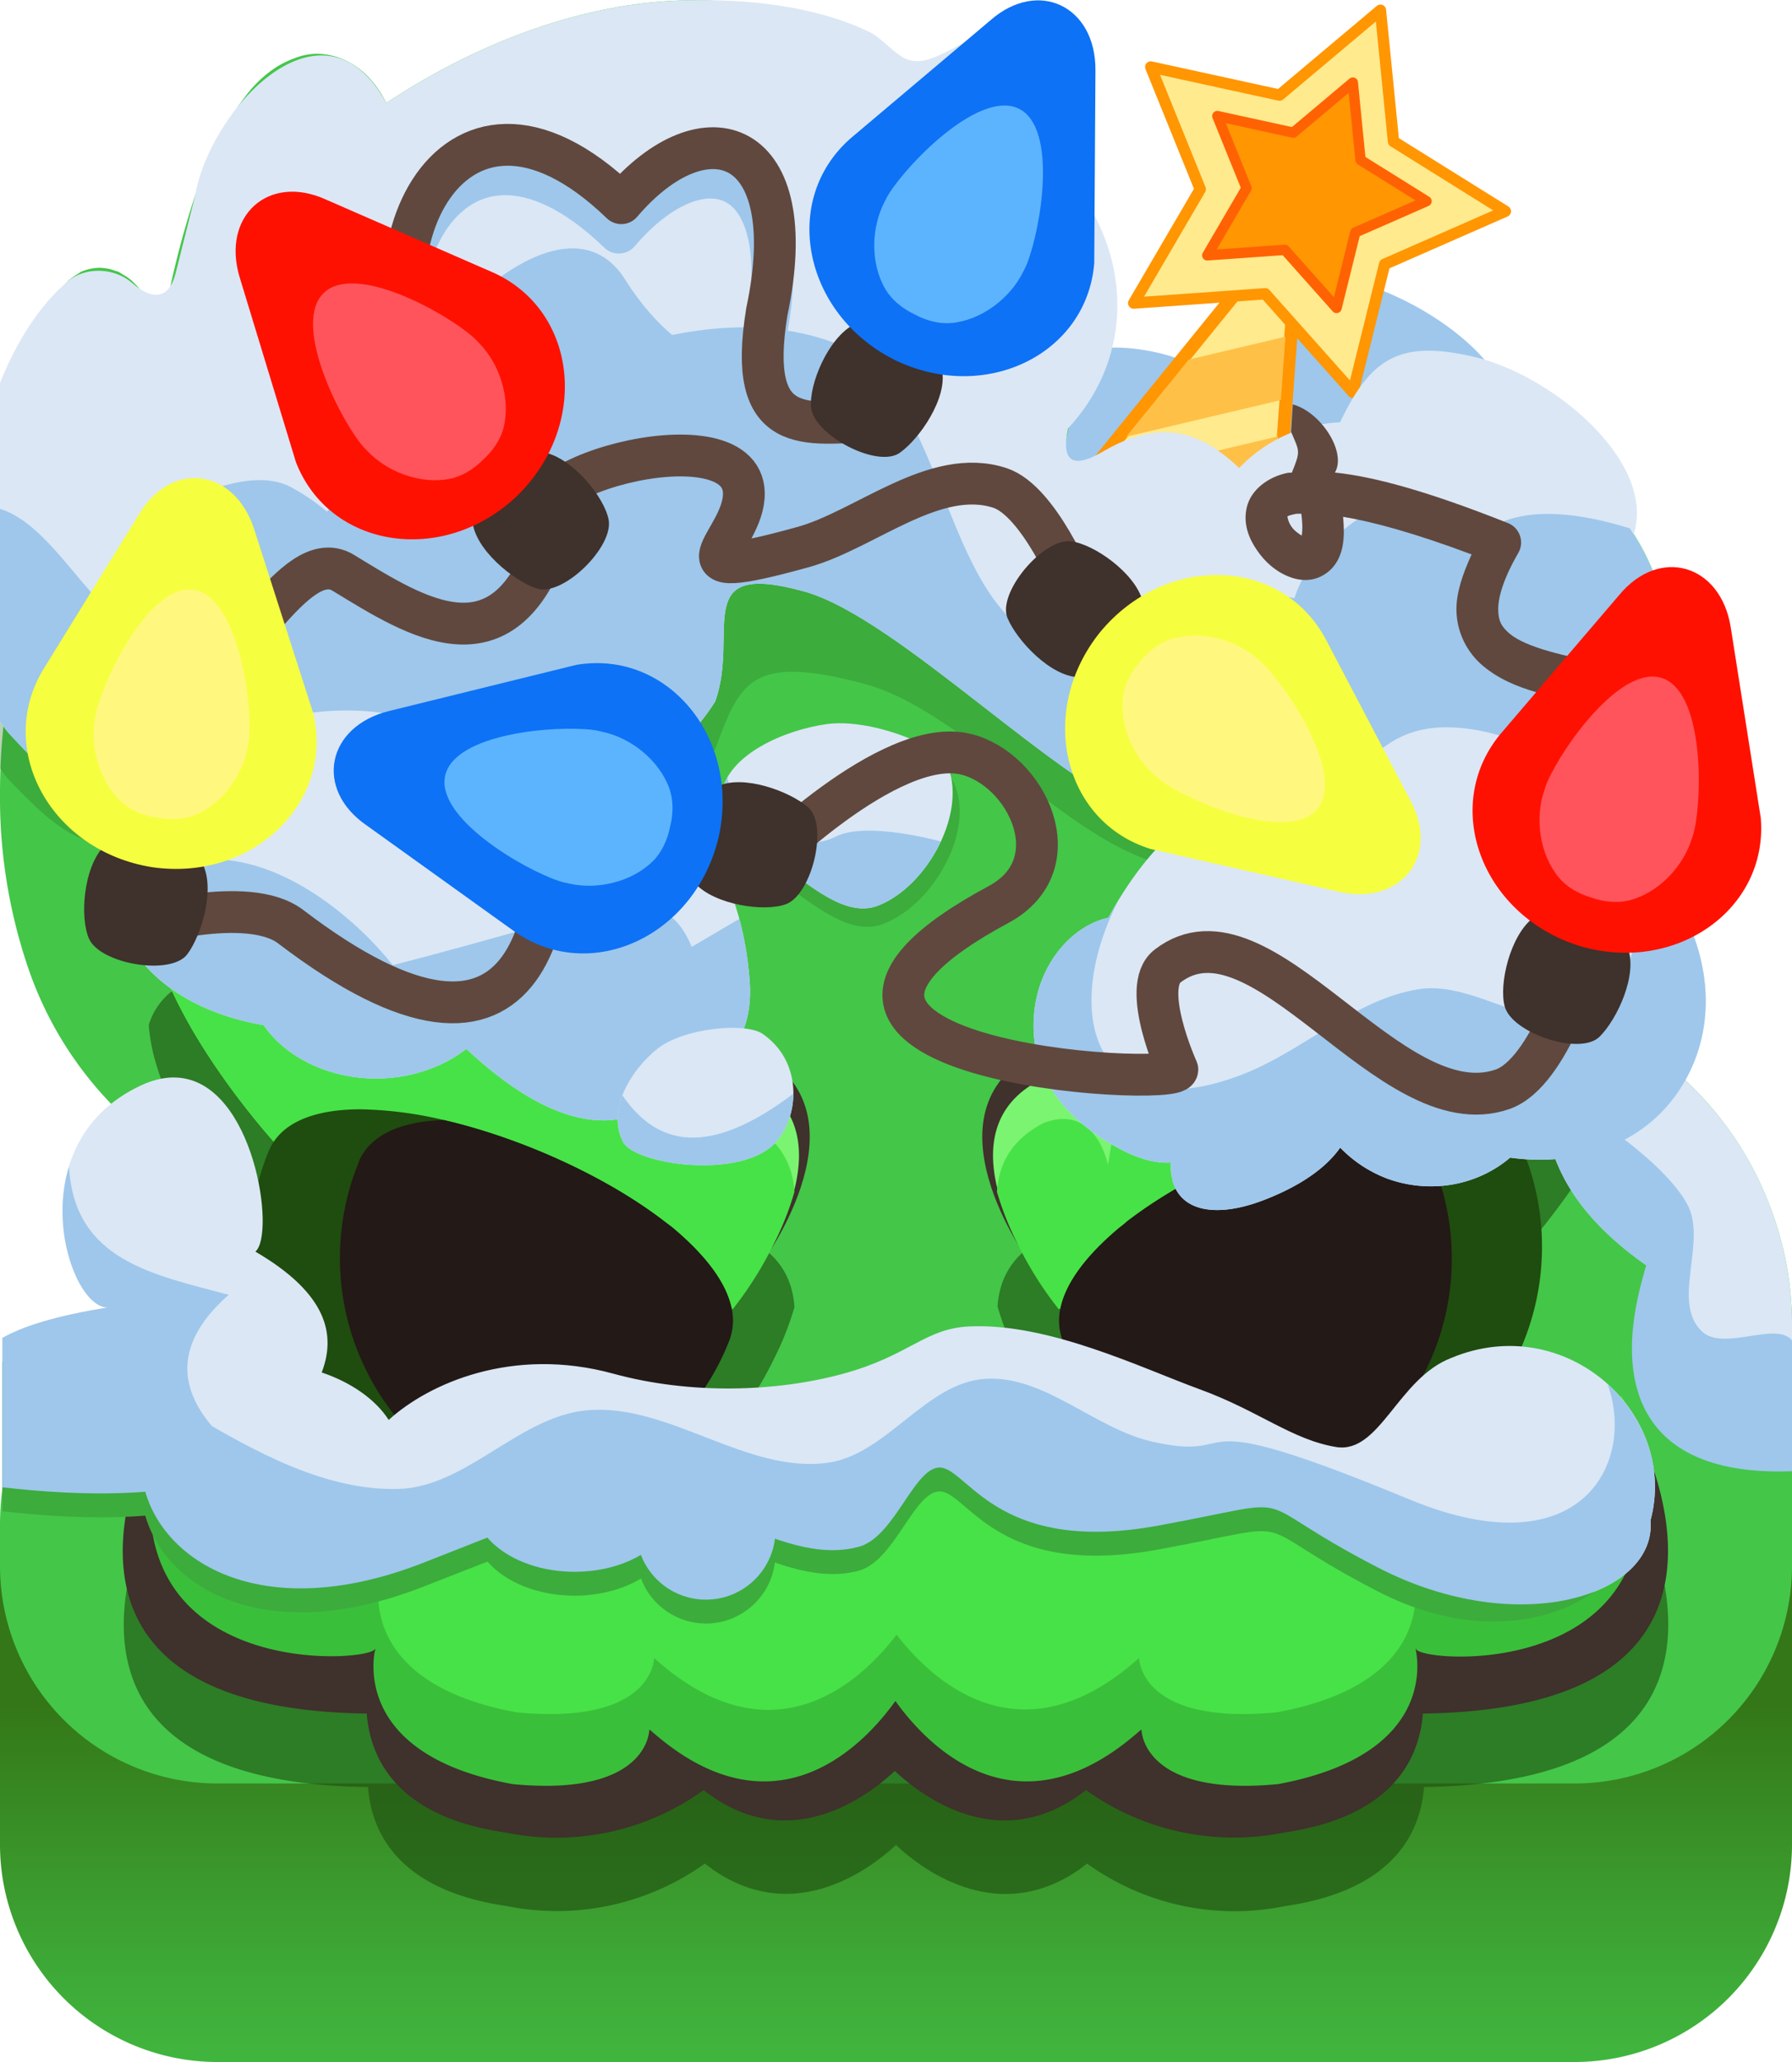 <?xml version="1.0" encoding="UTF-8" standalone="no"?>
<svg
   id="Layer_1"
   data-name="Layer 1"
   viewBox="0 0 300 345"
   version="1.1"
   sodipodi:docname="BushMonstersnow.svg"
   xml:space="preserve"
   inkscape:version="1.2 (dc2aedaf03, 2022-05-15)"
   xmlns:inkscape="http://www.inkscape.org/namespaces/inkscape"
   xmlns:sodipodi="http://sodipodi.sourceforge.net/DTD/sodipodi-0.dtd"
   xmlns="http://www.w3.org/2000/svg"
   xmlns:svg="http://www.w3.org/2000/svg"><sodipodi:namedview
     id="namedview124"
     pagecolor="#505050"
     bordercolor="#ffffff"
     borderopacity="1"
     inkscape:showpageshadow="0"
     inkscape:pageopacity="0"
     inkscape:pagecheckerboard="1"
     inkscape:deskcolor="#505050"
     showgrid="false"
     inkscape:zoom="0.65475806"
     inkscape:cx="132.10987"
     inkscape:cy="163.41914"
     inkscape:window-width="1366"
     inkscape:window-height="705"
     inkscape:window-x="-8"
     inkscape:window-y="-8"
     inkscape:window-maximized="1"
     inkscape:current-layer="Layer_1" /><defs
     id="defs15"><style
       id="style2">.cls-1{fill:url(#linear-gradient);}.cls-2{fill:#44c649;}.cls-3{fill:#3f312b;}.cls-4{fill:#7af471;}.cls-5,.cls-7{fill:#1f4c0f;}.cls-5{opacity:0.6;isolation:isolate;}.cls-6{fill:#47e247;}.cls-8{fill:#231916;}.cls-9{fill:#3abf3a;}.cls-10{fill:#84562c;}.cls-11{fill:#663f22;}.cls-12{fill:#247a32;}.cls-13{fill:#6ae26a;}</style><linearGradient
       id="linear-gradient"
       x1="150"
       y1="550.57"
       x2="150"
       y2="439.38"
       gradientTransform="translate(0 -154)"
       gradientUnits="userSpaceOnUse"><stop
         offset="0.24"
         stop-color="#44c649"
         id="stop4" /><stop
         offset="0.39"
         stop-color="#42bd43"
         id="stop6" /><stop
         offset="0.64"
         stop-color="#3da534"
         id="stop8" /><stop
         offset="0.95"
         stop-color="#357e1c"
         id="stop10" /><stop
         offset="1"
         stop-color="#347718"
         id="stop12" /></linearGradient></defs><path
     id="path2912"
     style="fill:#9ec7eb;fill-opacity:1;fill-rule:evenodd;stroke-width:1.202"
     d="m 169.161,68.926 c 4.129,-11.283 16.592,-12.262 26.453,-9.444 9.861,2.818 14.507,14.248 10.379,25.531 -4.129,11.283 -7.612,14.525 -17.472,11.707 -9.861,-2.818 -23.488,-16.511 -19.359,-27.794 z"
     sodipodi:nodetypes="sssss" /><path
     id="path2220"
     style="fill:#9ec7eb;fill-opacity:1;fill-rule:evenodd;stroke-width:1.429"
     d="m 251.839,74.286 c -5.834,11.283 -23.444,12.262 -37.377,9.444 -13.933,-2.818 -20.499,-14.248 -14.665,-25.531 5.834,-11.283 10.755,-14.525 24.688,-11.707 13.933,2.818 33.188,16.511 27.354,27.794 z"
     sodipodi:nodetypes="sssss" /><g
     id="g13164"
     transform="matrix(0.111,0.044,-0.044,0.111,250.193,36.331)"><path
       id="rect12026"
       style="fill:#ffea8d;fill-opacity:1;stroke:#ff9602;stroke-width:18.419;stroke-linejoin:round;stroke-dasharray:none;paint-order:markers fill stroke;stop-color:#000000"
       d="M -255.38,96.559 -90.187,622.79 H -420.573 Z"
       sodipodi:nodetypes="cccc" /><path
       sodipodi:type="star"
       style="fill:#ffea8d;fill-opacity:1;stroke:#ff9602;stroke-width:15.887;stroke-linejoin:round;stroke-dasharray:none;stroke-opacity:1;paint-order:markers fill stroke;stop-color:#000000"
       id="path9624"
       inkscape:flatsided="false"
       sodipodi:sides="5"
       sodipodi:cx="-438.76511"
       sodipodi:cy="3.7662241"
       sodipodi:r1="282.17163"
       sodipodi:r2="146.72925"
       sodipodi:arg1="0.95132264"
       sodipodi:arg2="1.5796412"
       inkscape:rounded="1.0408341e-17"
       inkscape:randomized="0"
       d="m -274.934,233.506 -165.129,-83.016 -166.571,80.082 27.926,-182.7 -127.636,-133.672 182.387,-29.899 87.688,-162.696 84.796,164.222 181.83,33.12 -129.981,131.393 z"
       inkscape:transform-center-x="-0.1567082"
       inkscape:transform-center-y="-0.95606131"
       transform="translate(180.779,67.792)" /><path
       sodipodi:type="star"
       style="fill:#ff9602;fill-opacity:1;stroke:#ff6202;stroke-width:24.542;stroke-linejoin:round;stroke-dasharray:none;stroke-opacity:1;paint-order:markers fill stroke;stop-color:#000000"
       id="path11489"
       inkscape:flatsided="false"
       sodipodi:sides="5"
       sodipodi:cx="-438.76511"
       sodipodi:cy="3.7662241"
       sodipodi:r1="282.17163"
       sodipodi:r2="146.72925"
       sodipodi:arg1="0.95132264"
       sodipodi:arg2="1.5796412"
       inkscape:rounded="1.0408341e-17"
       inkscape:randomized="0"
       d="m -274.934,233.506 -165.129,-83.016 -166.571,80.082 27.926,-182.7 -127.636,-133.672 182.387,-29.899 87.688,-162.696 84.796,164.222 181.83,33.12 -129.981,131.393 z"
       inkscape:transform-center-x="-0.092385676"
       inkscape:transform-center-y="-0.5636312"
       transform="matrix(0.59,0,0,0.59,3.275,62.137)" /><path
       id="rect13153"
       style="fill:#ffc047;fill-opacity:1;stroke:none;stroke-width:8.051;stroke-linejoin:round;stroke-dasharray:none;stroke-opacity:1;paint-order:markers fill stroke;stop-color:#000000"
       d="m -210.694,263.691 -114.25,79.838 -41.681,132.777 182.615,-127.612 z m 41.932,133.577 -221.681,154.911 -16.95,53.992 72.875,1e-5 189.715,-132.574 z" /></g><path
     class="cls-1"
     d="M263.6,345H36.4A36.4,36.4,0,0,1,0,308.6H0V259.1H300v49.5A36.4,36.4,0,0,1,263.6,345Z"
     id="path17" /><path
     id="path19"
     class="cls-2"
     d="M 115.027 0.049 C 98.648 0.344 81.114 6.398 64.666 17.223 A 17.93 17.93 0 0 0 61.4 12.6 A 12.88 12.88 0 0 0 58.4 10.4 A 11.07 11.07 0 0 0 54.4 9.1 A 9.58 9.58 0 0 0 52.176 9.043 A 9.58 9.58 0 0 0 50 9.5 A 17.64 17.64 0 0 0 46.301 11.199 A 20.22 20.22 0 0 0 41.1 16.1 A 38.35 38.35 0 0 0 37.6 21.5 A 56 56 0 0 0 34.9 27 C 34.1 28.8 33.399 30.7 32.699 32.6 A 151.54 151.54 0 0 0 27.389 53.715 A 154.1 154.1 0 0 0 26.707 54.629 A 32.07 32.07 0 0 0 26.6 54.301 A 23.29 23.29 0 0 0 23.9 49.1 A 6.42 6.42 0 0 0 22.9 47.801 L 22.301 47.199 A 4.35 4.35 0 0 0 21.6 46.6 A 7 7 0 0 0 20.699 46 C 20.299 45.8 20 45.5 19.6 45.4 C 19.2 45.3 18.801 45.1 18.301 45 A 10 10 0 0 0 16.699 44.801 A 9.85 9.85 0 0 0 15 45 A 8.8 8.8 0 0 0 13.5 45.5 C 13.1 45.8 12.701 46.001 12.301 46.301 A 7 7 0 0 0 11.301 47.1 A 11.9 11.9 0 0 0 9.1 50.4 A 27.5 27.5 0 0 0 7.1 56.1 A 64.11 64.11 0 0 0 5.6 66.801 A 144.42 144.42 0 0 0 5.801 87.6 A 129.73 129.73 0 0 0 6.473 94.266 C 2.174 107.339 -6.5630306e-17 120.357 0 132.6 A 88.27 88.27 0 0 0 4.4 161 A 61.16 61.16 0 0 0 22.4 188.301 C 22.5 188.301 22.599 188.4 22.699 188.5 A 17 17 0 0 0 20.5 190.9 A 23.56 23.56 0 0 0 19.699 219.1 A 43.58 43.58 0 0 0 0.301 249.801 A 49.33 49.33 0 0 0 0 255.301 L 0 262 A 36.4 36.4 0 0 0 36.4 298.4 L 263.6 298.4 A 36.4 36.4 0 0 0 300 262 L 300 221.699 A 54.73 54.73 0 0 0 296.699 202.9 A 55.91 55.91 0 0 0 274.699 174.9 L 273.9 174.4 A 52.3 52.3 0 0 0 258.4 167.6 C 259.2 166.7 259.899 165.8 260.699 164.9 C 262.599 162.6 264.3 160.199 266 157.699 C 278.9 138.399 282.901 116.699 278.301 100.199 C 275.901 91.599 271.1 84.3 264 79.6 C 250 70.2 230.501 73.001 213.301 84.801 L 212.4 84.199 C 202.4 77.599 189.601 77.099 176.801 81.699 L 176.312 81.861 C 176.804 80.474 177.104 79.086 177.5 77.699 C 177.9 76.299 178.2 74.9 178.5 73.5 C 179.1 70.7 179.6 67.8 180 65 A 85.44 85.44 0 0 0 180.6 47.5 A 24.3 24.3 0 0 0 179.801 42.801 A 12.54 12.54 0 0 0 178.9 40.301 L 178.5 39.6 C 178.3 39.4 178.2 39.1 178 38.9 A 5.36 5.36 0 0 0 176.5 37.4 L 175.301 36.801 L 173.9 36.5 A 5.7 5.7 0 0 0 172.6 36.6 L 171.5 36.9 A 7.5 7.5 0 0 0 170.893 37.201 A 77.17 77.17 0 0 0 172.699 29.699 A 38.58 38.58 0 0 0 173.199 20.699 A 19.25 19.25 0 0 0 172.1 15.4 A 10.09 10.09 0 0 0 171.4 13.9 A 13 13 0 0 0 170.4 12.4 A 9.27 9.27 0 0 0 169 11 A 9.39 9.39 0 0 0 167.199 9.801 A 10.46 10.46 0 0 0 163.301 9 A 11.27 11.27 0 0 0 160.1 9.5 C 159.7 9.7 159.201 9.8 158.801 10 L 157.6 10.5 A 11.25 11.25 0 0 0 155.5 11.699 A 27.36 27.36 0 0 0 153.652 13.191 A 59 59 0 0 0 149.301 9.6 C 139.207 2.881 127.453 -0.175 115.027 0.049 z " /><path
     id="path3846"
     style="fill:#2d7c26;fill-opacity:0.337;stroke:none;stroke-width:7.5;stroke-linejoin:round;paint-order:markers fill stroke;stop-color:#000000"
     class="UnoptimicedTransforms"
     d="M 115.027,0.049 C 96.971,0.431 79.614,7.408 64.666,17.223 54.028,-2.215 35.16,18.338 32.699,32.6 l -3.283,13.055 c -1.12,4.452 -3.842,4.668 -7.307,1.684 -3.196,-2.753 -8.078,-2.591 -10.809,-0.238 -4.814,4.147 -8.566,10.141 -11.305,17 v 56.594 c 0.523,0.8 1.072,1.547 1.666,2.189 12.265,13.258 19.654,19.693 53.023,-9.098 3.085,8.22 45.57,34.315 65.041,3.59 4.169,-11.467 5.733,-16.674 25.055,-11.305 15.709,4.363 32.708,25.739 48.196,30.828 C 220.585,145.97 279.25,124.375 279.25,124.375 c 3.246,-17.476 -1.948,-39.023 -19.326,-47.1 -15.344,-7.199 -33.401,-1.665 -46.623,7.525 -7.54,-9.074 -15.127,-17.188 -28.65,-9.254 -4.982,2.923 -7.053,1.797 -5.857,-3.863 -27.131,-4.844 2.971,-24.976 2.605,-38.697 -0.102,-3.825 0.606,-7.823 -0.85,-11.314 -2.606,-6.253 -7.1,-12.672 -13.324,-15.348 -4.783,-2.056 -10.992,5.995 -15.902,3.377 -1.749,-0.932 -3.888,-3.431 -5.691,-4.307 -9.189,-4.461 -20.531,-5.562 -30.604,-5.346 z"
     transform="matrix(1,0,0,0.964,0,12.185)"
     sodipodi:nodetypes="ccccssccccccscccscsssssc" /><path
     class="cls-3"
     d="M172.1,210.8s-18-24.7,1.2-34.7c10-4.4,13.1,3.8,13.1,3.8-.5,2.5-1.3,9.2-1.3,9.2s-5.9-10.9-11.5-5.9S167.4,197.1,172.1,210.8Z"
     id="path21" /><path
     class="cls-3"
     d="M180.1,178.5s14.6-36.8,50.1-43.9c-27.4,21.3-38.1,38.4-38.1,38.4l-4,16.4-5.5,1.4Z"
     id="path23" /><path
     class="cls-3"
     d="M216.4,168.5s38.8-49.1,56.7-30.4C286,155.4,252,187.6,252,187.6l-39.4,3-8.6-2.9Z"
     id="path25" /><path
     class="cls-4"
     d="M236,143.1c-.9,5-3.6,11.6-6.8,18.4a334.84,334.84,0,0,1-16.8,29.8l-6.1,3.4L191.5,203l-6.4,3.6a57.31,57.31,0,0,1-.6-14.9h0c.1-1.2.2-2.6.4-3.9,2-14.5,9.6-34.4,34-48.4C233.9,130.7,237.6,134.5,236,143.1Z"
     id="path27" /><path
     class="cls-4"
     d="M192.1,199.7l-.6,3.3-2.6,13.6L177.4,219s-7.7-9.6-10.3-19.6c-1.9-7.2-1.1-14.5,7-18.7,7.4-2.7,10,3.8,10.8,7,.1.6.3,1.1.4,1.7l1.6-.6,4-1.5Z"
     id="path29" /><path
     class="cls-5"
     d="M274.7,174.8c-.2,1.1-.5,2.2-.8,3.3-4.6,15.6-19.7,32.1-19.7,32.1l-14.7,2.2h0l-24.4,3.7-8.8-2.2-14.9,8.3-2.6,13.6-11.3,2.4h-.2a59.75,59.75,0,0,1-6.9-11,49.66,49.66,0,0,1-3.4-8.6c.3-4.6,2.4-8.7,7.8-11.5,5.2-2,8.1.8,9.6,3.7h0a16.07,16.07,0,0,1,1.2,3.3c.3-2,.6-4,1.1-6.1,3.2-13.6,11.7-30.2,32.8-42.3,9.4-5.4,14.4-5.9,16.4-3.5a56.26,56.26,0,0,1-3.7,11.4c-.9,2.3-2,4.6-3.1,6.9a69.84,69.84,0,0,1,9.2-6.1c6.4-3.8,15-8.1,22.2-9.7-.8.9-1.5,1.8-2.3,2.7A60,60,0,0,1,274.7,174.8Z"
     id="path31" /><path
     class="cls-5"
     d="M24.9,171.5a30.55,30.55,0,0,0,1.3,6.7c4.6,15.6,19.7,32.1,19.7,32.1l14.7,2.2h0L85,216.2l8.8-2.2,14.8,8.3,2.6,13.6,11.3,2.4h.2a59.75,59.75,0,0,0,6.9-11,49.66,49.66,0,0,0,3.4-8.6c-.3-4.6-2.4-8.7-7.8-11.5-5.2-2-8.1.8-9.6,3.7h0a16.07,16.07,0,0,0-1.2,3.3c-.3-2-.6-4-1.1-6.1-3.2-13.6-11.7-30.2-32.8-42.3-9.4-5.4-14.4-5.9-16.4-3.4a56.26,56.26,0,0,0,3.7,11.4c.9,2.3,2,4.6,3.1,6.9a69.84,69.84,0,0,0-9.2-6.1c-10.8-6.3-27.8-14.3-33.9-7.9A11.29,11.29,0,0,0,24.9,171.5Z"
     id="path33" /><path
     class="cls-5"
     d="M238.4,299c-.6,7.8-5.3,17.3-23.2,19.9a42.17,42.17,0,0,1-33.2-7.1c-14,11-27.2,1.4-32-3.1-4.8,4.4-18,14.1-32,3.1a42.57,42.57,0,0,1-33.2,7.1c-17.9-2.6-22.6-12.1-23.2-19.9-38-.5-42.9-18.6-40.3-33.6a52.59,52.59,0,0,1,2.7-9.6c.5-1.2.9-2.3,1.4-3.4a11.73,11.73,0,0,1,.5-1.1c.5-1,1-1.9,1.4-2.7a26.06,26.06,0,0,1,1.7-2.8,25.65,25.65,0,0,0,5,12.6h0c3.6,4.3,8.8,6.1,14.8,6.3,18.1.7,44.2-12.9,61.8-17.7,22.5-6.2,35.5,6.1,39.4,10.7,3.9-4.6,16.9-16.8,39.4-10.7,17.5,4.8,43.7,18.4,61.8,17.7,6.1-.2,11.2-2,14.8-6.3h0c2.5-2.9,4.2-7,5-12.6a26.06,26.06,0,0,1,1.7,2.8c.4.8.9,1.7,1.4,2.7.2.4.3.7.5,1.1.5,1,.9,2.2,1.4,3.4a52.59,52.59,0,0,1,2.7,9.6C281.3,280.3,276.4,298.4,238.4,299Z"
     id="path35" /><path
     class="cls-4"
     d="M275.1,152.3c-1.2,17.1-21,38.8-21,38.8L215,197l-8.8-2.2,10.9-20s5-6,12-13.2c2-2,4.1-4.1,6.4-6.2,12.6-11.7,28.3-23,36-15C274.5,143.6,275.4,147.8,275.1,152.3Z"
     id="path37" /><path
     class="cls-6"
     d="M275.1,152.3a30.55,30.55,0,0,1-1.3,6.7c-4.6,15.6-19.7,32.1-19.7,32.1l-14.7,2.2h0L215,197l-8.8-2.2L191.3,203l-2.6,13.6L177.4,219h-.2a59.75,59.75,0,0,1-6.9-11,49.66,49.66,0,0,1-3.4-8.6c.3-4.6,2.4-8.7,7.8-11.5,5.2-2,8.1.8,9.6,3.7h0a16.07,16.07,0,0,1,1.2,3.3c.3-1.9.6-4,1.1-6.1,3.2-13.6,11.7-30.2,32.8-42.3,9.4-5.4,14.4-5.9,16.4-3.4a56.26,56.26,0,0,1-3.7,11.4c-.9,2.3-2,4.6-3.1,6.9a69.84,69.84,0,0,1,9.2-6.1C249,149,266,141,272.1,147.4A11.45,11.45,0,0,1,275.1,152.3Z"
     id="path39" /><path
     class="cls-7"
     d="M178,224.5a41.36,41.36,0,0,0,54.2,23.2c21.3-8.8,31.5-33.4,22.9-54.9-2-5.1-7.9-7.2-15.5-7.2a65.37,65.37,0,0,0-13.9,1.8C201.6,193,172.6,210.8,178,224.5Z"
     id="path41" /><path
     class="cls-8"
     d="M217.2,249.5a23,23,0,0,1-3.4,1.2,41.48,41.48,0,0,1-32.4-19.5,42.16,42.16,0,0,1-3.4-6.7,9.41,9.41,0,0,1-.5-5.5c.9-4.5,4.6-9.2,10-13.7a10.63,10.63,0,0,0,1.1-.9c9.7-7.5,24.1-14,37-17,6.4.2,11.4,2,13.7,5.9h0a5.17,5.17,0,0,1,.6,1.3,42.21,42.21,0,0,1-22.7,54.9Z"
     id="path43" /><path
     class="cls-3"
     d="M127.9,210.8s18-24.7-1.2-34.7c-10-4.4-13.1,3.8-13.1,3.8.5,2.5,1.3,9.2,1.3,9.2s5.9-10.9,11.5-5.9S132.6,197.1,127.9,210.8Z"
     id="path45" /><path
     class="cls-3"
     d="M119.9,178.5s-14.6-36.8-50.1-43.9c27.4,21.3,38.1,38.4,38.1,38.4l4,16.4,5.5,1.4Z"
     id="path47" /><path
     class="cls-3"
     d="M63.8,138.5a21.58,21.58,0,0,0-1.6,9.7c.3,6.1,6.9,6.3,6.9,6.3Z"
     id="path49" /><path
     class="cls-3"
     d="M83.6,168.5s-38.8-49.1-56.7-30.4C14,155.4,48,187.5,48,187.5l39.4,3,8.6-2.9Z"
     id="path51" /><path
     class="cls-4"
     d="M64,143.1c.9,5,3.6,11.6,6.8,18.4a334.84,334.84,0,0,0,16.8,29.8l6.1,3.4,14.8,8.3,6.4,3.6a57.31,57.31,0,0,0,.6-14.9h0c-.1-1.2-.2-2.6-.4-3.9-2-14.5-9.6-34.4-34-48.4C66.2,130.7,62.5,134.5,64,143.1Z"
     id="path53" /><path
     class="cls-4"
     d="M107.9,199.7l.6,3.3,2.6,13.6,11.5,2.4s7.7-9.6,10.3-19.6c1.9-7.2,1.1-14.5-7-18.7-7.3-2.7-10,3.8-10.8,7a10.1,10.1,0,0,0-.3,1.7l-1.6-.6-4-1.5Z"
     id="path55" /><path
     class="cls-4"
     d="M24.9,152.3c1.2,17.1,21,38.8,21,38.8L85,197l8.8-2.2-10.9-20s-5-6-12-13.2c-2-2-4.1-4.1-6.3-6.2-12.6-11.7-28.3-23-36-15C25.5,143.6,24.6,147.8,24.9,152.3Z"
     id="path57" /><path
     class="cls-6"
     d="M24.9,152.3a30.55,30.55,0,0,0,1.3,6.7c4.6,15.6,19.7,32.1,19.7,32.1l14.7,2.2h0L85,197l8.8-2.2,14.8,8.2,2.6,13.6,11.3,2.4h.2a59.75,59.75,0,0,0,6.9-11,49.66,49.66,0,0,0,3.4-8.6c-.3-4.6-2.4-8.7-7.8-11.5-5.2-2-8.1.8-9.6,3.7h0a16.07,16.07,0,0,0-1.2,3.3c-.3-1.9-.6-4-1.1-6.1-3.2-13.6-11.7-30.1-32.8-42.3-9.4-5.4-14.4-5.9-16.4-3.5a56.26,56.26,0,0,0,3.7,11.4c.9,2.3,2,4.6,3.1,6.9a69.84,69.84,0,0,0-9.2-6.1c-10.8-6.3-27.8-14.3-34-7.9A14.59,14.59,0,0,0,24.9,152.3Z"
     id="path59" /><path
     class="cls-7"
     d="M122,224.5a41.36,41.36,0,0,1-54.2,23.2c-21.3-8.7-31.6-33.4-22.9-54.9,2-5.1,7.9-7.2,15.5-7.2a65.37,65.37,0,0,1,13.9,1.8C98.4,193,127.5,210.8,122,224.5Z"
     id="path61" /><path
     class="cls-8"
     d="M82.8,249.5a23,23,0,0,0,3.4,1.2,41.48,41.48,0,0,0,32.4-19.5,42.16,42.16,0,0,0,3.4-6.7,9.41,9.41,0,0,0,.5-5.5c-.9-4.5-4.6-9.2-10-13.7l-1.2-.9c-9.7-7.5-24-14-37-17-6.4.2-11.4,2-13.7,5.9h0a5.17,5.17,0,0,0-.6,1.3A42.34,42.34,0,0,0,82.8,249.5Z"
     id="path63" /><path
     class="cls-9"
     d="M276,255.7c-.5,11.8-6.6,17.8-6.6,17.8L244.2,282l-5.8,2.2h-.1l-1.1,2.2h0l-4.4,8.4-23.1,9.9-23.6-7.4-1.8.3-2.9.5-8.2,1.4-17.3-3.6-5.9-5-5.9,5-17.3,3.6-8.2-1.4-2.9-.5-1.8-.3-23.6,7.4-23.2-9.9-4.4-8.4h0l-1.2-2.2h-.1L55.6,282l-25.2-8.4s-6.1-5.9-6.6-17.8a38.54,38.54,0,0,1,1.5-12.6,12.09,12.09,0,0,1,.5-1.8,53.58,53.58,0,0,1,3-7.9,43.71,43.71,0,0,0,1.2,5.2c.1.2.1.5.2.7.2.5.3.9.5,1.3s.4.9.6,1.3c0,.1.1.2.1.3a9.5,9.5,0,0,0,1,1.7c3.1,4.9,7.8,7.3,13.5,8a25.72,25.72,0,0,0,4.8.2h1.5l.8-.1a4.1,4.1,0,0,0,1.1-.1h.4c.5-.1,1-.1,1.6-.2l1.5-.2.7-.1c.5-.1.9-.1,1.3-.2.8-.2,1.6-.3,2.5-.5l1.5-.3,1.8-.4.3-.1,1.7-.5,1.7-.5,1.3-.4,6.6-2.1c3.4-1.2,6.8-2.4,10.1-3.7l3.5-1.3,4.2-1.7c1-.4,2-.8,3-1.1,4.6-1.7,8.9-3.2,12.8-4.3a38.5,38.5,0,0,1,6.6-1.3h0c18.4-2.4,29.3,7.9,32.8,12,3.5-4.1,14.4-14.4,32.8-12h0a51.3,51.3,0,0,1,6.6,1.3c3.9,1.1,8.2,2.6,12.8,4.3,1,.3,2,.7,3,1.1l4.2,1.6,3.5,1.3c3.3,1.3,6.7,2.5,10.1,3.7q3.3,1.2,6.6,2.1l1.3.4,1.7.5,1.7.5.3.1,1.8.4,1.4.3a20.48,20.48,0,0,0,2.4.5,5.9,5.9,0,0,0,1.4.2l.6.1,1.5.2c.5.1,1.1.1,1.6.2h.4a4.1,4.1,0,0,0,1.1.1l.8.1h1.5a25.72,25.72,0,0,0,4.8-.2c5.7-.7,10.4-3.1,13.5-8a15.05,15.05,0,0,0,1-1.7.37.37,0,0,0,.1-.3c.2-.4.4-.9.6-1.3s.3-.9.5-1.3a1.85,1.85,0,0,0,.2-.7,48.75,48.75,0,0,0,1.2-5.2,58.21,58.21,0,0,1,3,7.9,12.09,12.09,0,0,1,.5,1.8A38.54,38.54,0,0,1,276,255.7Z"
     id="path65" /><path
     class="cls-6"
     d="M274.1,239v2.4a16.35,16.35,0,0,1-.2,2.2,26.78,26.78,0,0,1-1.1,4.9,22.12,22.12,0,0,1-6.7,9.8h0a31.08,31.08,0,0,1-14.8,6.3c-7.4,1.3-13.9.4-14.6-.5h0v.2a.37.37,0,0,0,.1.3c.5,3.1,1.5,17.4-23.1,21.9-23,2.2-23-9.1-23-9.1-20,17.9-34.9,3.5-40.6-3.9-5.7,7.5-20.6,21.9-40.6,3.9,0,0,0,11.3-23,9.1C62,282,63,267.7,63.5,264.6a.37.37,0,0,1,.1-.3v-.2h0c-.8.9-7.3,1.8-14.6.5a32.09,32.09,0,0,1-14.8-6.3h0a21.58,21.58,0,0,1-6.7-9.8,26.78,26.78,0,0,1-1.1-4.9,16.35,16.35,0,0,1-.2-2.2,19.22,19.22,0,0,1,0-2.4,48.26,48.26,0,0,1,3-5.5,43.71,43.71,0,0,0,1.2,5.2c.1.2.1.5.2.7.2.5.3.9.5,1.3s.4.9.6,1.3c0,.1.1.2.1.3a9.5,9.5,0,0,0,1,1.7c3.1,4.9,7.8,7.3,13.5,8a25.72,25.72,0,0,0,4.8.2h1.5l.8-.1,1.1-.1h.4c.5-.1,1-.1,1.6-.2l1.5-.2.7-.1c.5-.1.9-.1,1.3-.2.8-.2,1.6-.3,2.5-.5l1.5-.3c.6-.1,1.2-.3,1.8-.4l.3-.1,1.7-.5a10.93,10.93,0,0,0,1.7-.5l1.3-.4,6.6-2.1c3.4-1.2,6.8-2.4,10.1-3.7l3.5-1.3,4.2-1.7c1-.4,2-.8,3-1.1,4.6-1.7,8.9-3.2,12.8-4.3a38.5,38.5,0,0,1,6.6-1.3h0c18.4-2.4,29.3,7.9,32.8,12,3.5-4.1,14.4-14.4,32.8-12h0a51.3,51.3,0,0,1,6.6,1.3c3.9,1.1,8.2,2.6,12.8,4.3,1,.3,2,.7,3,1.1l4.2,1.6,3.5,1.3c3.3,1.3,6.7,2.5,10.1,3.7q3.3,1.2,6.6,2.1l1.3.4c.6.2,1.1.3,1.7.5l1.7.5.3.1a11.63,11.63,0,0,0,1.8.4l1.4.3a20.48,20.48,0,0,0,2.4.5,5.9,5.9,0,0,0,1.4.2l.6.1,1.5.2c.5.1,1.1.1,1.6.2h.4l1.1.1.8.1h1.5a38.54,38.54,0,0,0,4.8-.2c5.7-.7,10.4-3.1,13.5-8a15.05,15.05,0,0,0,1-1.7.37.37,0,0,0,.1-.3c.2-.4.4-.9.6-1.3s.3-.9.5-1.3a1.85,1.85,0,0,0,.2-.7,48.75,48.75,0,0,0,1.2-5.2C272.3,235.2,273.3,237.1,274.1,239Z"
     id="path67" /><path
     class="cls-3"
     d="M274.1,239a48.26,48.26,0,0,0-3-5.5,72.1,72.1,0,0,1,2.8,10.1c6.9,37.1-34.6,34.8-36.8,32.4a.35.35,0,0,0-.1-.2v.2h0a4.33,4.33,0,0,1,.1.5c.5,3.1,1.6,17.4-23.1,22-22.7,2.2-22.9-8.9-22.9-9.1h0l-.2.1c-20.9,18.6-36,2.1-41-4.9-5,7-20.1,23.5-41,4.9l-.2-.1h0c0,.2-.2,11.3-22.9,9.1-24.7-4.5-23.6-18.9-23.1-22a4.33,4.33,0,0,0,.1-.5h0v-.2a.31.31,0,0,1-.1.2c-2.2,2.3-43.7,4.6-36.8-32.4a72.1,72.1,0,0,1,2.8-10.1,58.59,58.59,0,0,0-3,5.5c-6.4,13.7-16,47,35.7,47.7.6,7.8,5.3,17.3,23.2,19.9a42.17,42.17,0,0,0,33.2-7.1c14.1,11.1,27.3,1.2,32-3.2,4.7,4.4,17.9,14.3,32,3.2a42.57,42.57,0,0,0,33.2,7.1c17.9-2.6,22.6-12.1,23.2-19.9C290.1,286,280.5,252.7,274.1,239Z"
     id="path69" /><path
     class="cls-3"
     d="M62.9,276.2V276h0C63,276,62.9,276.1,62.9,276.2Z"
     id="path71" /><path
     class="cls-3"
     d="M62.9,276.2V276h0C63,276,62.9,276.1,62.9,276.2Z"
     id="path73" /><path
     class="cls-4"
     d="M249,252.4h0a219.74,219.74,0,0,1-28.1-1.8c-1.6-.2-3.1-.5-4.6-.7-9.9-1.8-16.2-4.1-22.3-5.9a55.76,55.76,0,0,0-16.2-2.4c-16.1,0-24.6,9.3-27.7,13.7-3.1-4.4-11.6-13.7-27.7-13.7a55.76,55.76,0,0,0-16.2,2.4c-6.1,1.7-12.4,4.1-22.3,5.9-1.4.3-3,.5-4.6.7a220.14,220.14,0,0,1-28.2,1.8h1.3l.8-.1,1.1-.1h.4c.5-.1,1-.1,1.6-.2l1.5-.2.7-.1c.5-.1.9-.1,1.3-.2.8-.2,1.6-.3,2.5-.5l1.5-.3c.6-.1,1.2-.3,1.8-.4l.3-.1,1.7-.5a10.93,10.93,0,0,0,1.7-.5l1.3-.4,6.6-2.1c3.4-1.2,6.8-2.4,10.1-3.7l3.5-1.3,4.1-1.7c1-.4,2-.8,3-1.1,4.6-1.7,8.9-3.2,12.8-4.3a38.5,38.5,0,0,1,6.6-1.3h0c18.4-2.4,29.3,7.9,32.8,12,3.5-4.1,14.4-14.4,32.8-12h0a51.3,51.3,0,0,1,6.6,1.3c3.9,1.1,8.2,2.6,12.8,4.3,1,.3,2,.7,3,1.1l4.2,1.6,3.5,1.3c3.3,1.3,6.7,2.5,10.1,3.7q3.3,1.2,6.6,2.1l1.3.4c.6.2,1.1.3,1.7.5l1.7.5.3.1a11.63,11.63,0,0,0,1.8.4l1.4.3a20.48,20.48,0,0,0,2.4.5,5.9,5.9,0,0,0,1.4.2l.6.1,1.5.2c.5.1,1.1.1,1.6.2h.4l1.1.1.8.1h1.2Z"
     id="path75" /><ellipse
     class="cls-2"
     cx="217.42"
     cy="103.21"
     rx="25.4"
     ry="16.9"
     transform="translate(-22.48 122.54) rotate(-30)"
     id="ellipse85" /><ellipse
     class="cls-2"
     cx="194.2"
     cy="97.5"
     rx="18.6"
     ry="9.9"
     id="ellipse89" /><path
     class="cls-12"
     d="M178.4,92.8a18.9,18.9,0,0,1,5.5-6.1,17.87,17.87,0,0,1,8-3.4,18.48,18.48,0,0,1,4.7,0,13.89,13.89,0,0,1,4.5,1.4,17.31,17.31,0,0,1,6.7,5.9l-4.1,3.6a32.32,32.32,0,0,0-5.4-3.7,14.7,14.7,0,0,0-5.9-1.5,22.4,22.4,0,0,0-6.8,1A63,63,0,0,0,178.4,92.8Z"
     id="path91" /><path
     class="cls-12"
     d="M190.6,114.7a53.43,53.43,0,0,1,5.7-14.5A51.7,51.7,0,0,1,206,87.6a29.81,29.81,0,0,1,6.8-4.8,20.68,20.68,0,0,1,8.4-2.3,15.46,15.46,0,0,1,8.4,2.1,17.56,17.56,0,0,1,5.8,5.7,36.75,36.75,0,0,0-7.1-2.3,15.79,15.79,0,0,0-6.5.2,22.17,22.17,0,0,0-6,2.4,31.68,31.68,0,0,0-5.6,4A99.22,99.22,0,0,0,200.1,103C197,106.7,193.8,110.7,190.6,114.7Z"
     id="path93" /><ellipse
     class="cls-13"
     cx="217.85"
     cy="103"
     rx="13.1"
     ry="7.8"
     transform="translate(-12.99 172.14) rotate(-41.98)"
     id="ellipse113" /><path
     id="path488"
     style="fill:#dbe7f5;fill-opacity:1;stroke:none;stroke-width:7.5;stroke-linejoin:round;paint-order:markers fill stroke;stop-color:#000000"
     class="UnoptimicedTransforms"
     d="M 115.027 0.049 C 96.971 0.431 79.614 7.408 64.666 17.223 C 54.028 -2.215 35.16 18.338 32.699 32.6 L 29.416 45.654 C 28.296 50.107 25.574 50.322 22.109 47.338 C 18.913 44.585 14.031 44.747 11.301 47.1 C 6.487 51.247 2.735 57.24 -0.004 64.1 L -0.004 120.693 C 0.519 121.493 1.068 122.24 1.662 122.883 C 13.927 136.141 21.316 142.576 54.686 113.785 C 57.77 122.005 100.255 148.1 119.727 117.375 C 123.896 105.908 115.307 93.594 134.629 98.963 C 150.338 103.326 177.49 131.809 192.979 136.898 C 220.585 145.97 279.25 124.375 279.25 124.375 C 282.496 106.899 277.302 85.352 259.924 77.275 C 244.58 70.076 226.523 75.61 213.301 84.801 C 205.761 75.727 198.174 67.613 184.65 75.547 C 179.668 78.47 177.597 77.344 178.793 71.684 C 188.934 60.822 189.675 45.43 181.398 32.986 C 179.304 29.837 182.004 25.163 180.549 21.672 C 177.942 15.419 173.449 9 167.225 6.324 C 162.442 4.268 156.233 12.319 151.322 9.701 C 149.573 8.769 147.434 6.27 145.631 5.395 C 136.441 0.934 125.1 -0.167 115.027 0.049 z " /><ellipse
     style="fill:#dbe7f5;fill-opacity:1;fill-rule:evenodd;stroke-width:1.511"
     id="ellipse2217"
     cx="225.289"
     cy="96.12"
     rx="24.976"
     ry="25.481" /><path
     id="path2077"
     style="fill:#dbe7f5;fill-rule:evenodd;stroke-width:1.487"
     transform="matrix(0.973,0.23,-0.405,0.914,0,0)"
     d="m 291.382,25.934 c 0,13.756 -15.185,18.767 -28.847,18.767 -13.663,2e-6 -24.739,-11.151 -24.739,-24.907 0,-13.756 2.881,-18.433 16.544,-18.433 13.663,3.9e-6 37.042,10.817 37.042,24.573 z"
     sodipodi:nodetypes="sssss" /><path
     id="path3765"
     style="fill:#9ec7eb;fill-opacity:1;stroke:none;stroke-width:7.5;stroke-linejoin:round;paint-order:markers fill stroke;stop-color:#000000"
     d="M 125.916,54.785 C 106.162,54.25 85.125,65.585 67.178,74.643 52.199,82.202 45.373,106.214 28.613,106.988 16.827,107.533 10.652,88.487 -0.004,85.135 v 35.559 c 0.523,0.8 1.072,1.547 1.666,2.189 12.265,13.258 19.654,19.693 53.023,-9.098 3.085,8.22 45.57,34.315 65.041,3.59 4.169,-11.467 -4.42,-23.781 14.902,-18.412 15.709,4.363 42.861,32.846 58.35,37.936 C 220.585,145.97 279.25,124.375 279.25,124.375 c 2.221,-11.961 0.483,-25.824 -6.402,-35.975 -36.566,-11.262 -28.819,20.613 -33.99,18.588 -51.823,-20.293 -48.066,3.737 -60.959,1.244 -20.927,-4.047 -18.495,-43.832 -38.566,-51.006 -4.369,-1.561 -8.857,-2.318 -13.416,-2.441 z"
     sodipodi:nodetypes="sssccccccsccssss" /><path
     id="path3842"
     style="fill:#9ec7eb;fill-rule:evenodd"
     d="m 127.113,74.295 c -1e-5,15.911 -24.17,37.606 -45.303,37.606 -21.134,0 -35.794,2.831 -31.668,-12.535 C 59.713,63.714 92.741,27.843 104.681,46.805 115.942,64.688 127.113,58.384 127.113,74.295 Z"
     sodipodi:nodetypes="sssss" /><path
     id="path3844"
     style="fill:#9ec7eb;fill-rule:evenodd;stroke-width:0.869"
     d="M 27.009,86.935 C 13.18,99.531 4.447,123.688 18.51,135.602 32.573,147.516 40.215,157.203 48.94,147.155 69.184,123.842 72.245,94.349 48.772,81.538 42.583,78.16 31.883,82.496 27.009,86.935 Z"
     sodipodi:nodetypes="assaa" /><path
     id="path3770"
     style="fill:#9ec7eb;fill-rule:evenodd;stroke-width:0.537"
     d="m 227.14,86.98 c -9.84,6.748 -16.054,19.691 -6.048,26.074 10.006,6.383 15.444,11.573 21.652,6.19 14.404,-12.49 16.582,-28.291 -0.12,-35.155 -4.403,-1.81 -12.017,0.514 -15.485,2.892 z"
     sodipodi:nodetypes="assaa" /><path
     style="color:#000000;fill:#60483e;stroke-linejoin:round;-inkscape-stroke:none;paint-order:markers fill stroke"
     d="m 216.141,72.245 c 1.432,3.388 1.616,3.126 0.133,6.829 -0.216,0.036 -0.518,0.002 -0.727,0.045 -3.349,0.685 -6.121,2.877 -6.807,5.703 -0.685,2.827 0.352,5.293 1.684,7.232 1.332,1.94 3.074,3.522 5.312,4.416 1.119,0.447 2.423,0.727 3.863,0.48 1.44,-0.246 2.924,-1.156 3.836,-2.406 1.541,-2.113 1.716,-4.802 1.414,-8.074 4.919,0.805 11.973,2.715 21.514,6.295 -1.523,3.315 -2.553,6.407 -2.541,9.205 0.017,3.846 1.809,7.21 4.395,9.398 5.171,4.376 12.675,5.424 19.982,6.643 l 1.152,-6.902 c -7.224,-1.204 -13.914,-2.795 -16.613,-5.08 -1.35,-1.142 -1.911,-2.115 -1.92,-4.088 -0.009,-1.973 0.85,-5.102 3.357,-9.416 1.076,-1.85 0.253,-4.224 -1.736,-5.012 -13.39,-5.309 -22.354,-7.762 -28.961,-8.449 1.997,-3.402 -2.324,-10.115 -7.055,-11.404 z m 1.713,13.704 c 0.245,1.882 0.185,2.99 0.07,3.664 -0.542,-0.333 -1.246,-0.812 -1.732,-1.52 -0.601,-0.876 -0.644,-1.651 -0.65,-1.623 -0.007,0.028 -0.342,-0.138 1.41,-0.496 0.201,-0.041 0.656,0.002 0.902,-0.025 z"
     id="path16440"
     sodipodi:nodetypes="cccsssssccssccsccccccscscsss" /><path
     id="path5285"
     style="fill:#dbe7f5;fill-opacity:1;stroke:none;stroke-width:6.895;stroke-linejoin:round;paint-order:markers fill stroke;stop-color:#000000"
     d="m 56.401,118.905 c -20.725,0.722 -39.481,15.246 -37.144,31.833 1.587,11.261 12.04,18.612 24.865,20.776 a 17.814,21.848 89.052 0 0 19.282,8.937 17.814,21.848 89.052 0 0 14.665,-4.957 c 8.705,8.103 20.95,16.331 31.898,9.3 7.279,-4.675 16.524,-7.625 15.526,-20.797 -1.853,-24.454 -17.767,-38.93 -31.527,-27.634 -10.274,8.434 -19.312,-15.952 -31.09,-17.224 -2.165,-0.234 -4.331,-0.308 -6.475,-0.233 z" /><path
     id="path5566"
     style="fill:#9ec7eb;fill-opacity:1;stroke:none;stroke-width:8.047;stroke-linejoin:round;paint-order:markers fill stroke;stop-color:#000000"
     d="m 19.416,151.564 c 1.975,10.788 12.201,17.839 24.705,19.949 3.923,5.635 11.313,9.06 19.282,8.937 5.464,-0.103 10.696,-1.872 14.665,-4.957 8.705,8.103 20.95,16.331 31.898,9.3 7.279,-4.675 16.524,-7.625 15.526,-20.797 -0.277,-3.66 -0.877,-7.091 -1.73,-10.251 l -7.962,4.681 C 110.725,146.297 101.735,152.32 65.755,161.481 55.684,148.875 34.645,134.583 19.416,151.564 Z"
     sodipodi:nodetypes="ccccsscccc" /><path
     id="path9413"
     style="fill:#dbe7f5;fill-opacity:1;stroke:none;stroke-width:7.5;stroke-linejoin:round;paint-order:markers fill stroke;stop-color:#000000"
     d="M 262.641 169.062 L 262.318 169.107 C 255.087 184.978 258.028 199.396 275.633 211.719 C 269.663 231.027 283.611 239.269 300 246.156 L 300 221.699 A 54.73 54.73 0 0 0 296.699 202.9 A 55.91 55.91 0 0 0 274.699 174.9 L 273.9 174.4 A 52.3 52.3 0 0 0 262.641 169.062 z " /><path
     id="path5843"
     style="fill:#dbe7f5;fill-opacity:1;stroke:none;stroke-width:7.141;stroke-linejoin:round;paint-order:markers fill stroke;stop-color:#000000"
     d="M 271.975 119.541 C 267.937 119.5 263.209 120.348 258.098 122.049 C 256.505 122.579 254.872 123.177 253.234 123.832 C 249.657 122.451 245.802 121.693 242.043 121.693 C 230.745 121.693 225.665 130.62 220.777 140.477 C 213.261 126.051 196.548 133.257 185.562 153.539 C 179.189 154.932 173.023 161.973 173.023 171.629 C 173.023 182.437 181.113 188.956 187.844 192.422 C 190.89 193.99 193.678 194.688 196.016 194.514 C 195.687 202.369 202.522 204.229 211.432 200.84 C 216.11 199.06 221.426 196.216 224.361 192.016 A 20.822 20.047 24.3 0 0 232.158 197.168 A 20.822 20.047 24.3 0 0 252.812 193.689 C 265.155 195.395 277.279 190.844 282.863 179.365 C 287.685 169.454 285.713 158.035 279.559 148.82 C 280.181 147.561 280.801 146.293 281.432 145.023 C 289.995 127.8 284.088 119.664 271.975 119.541 z " /><path
     id="path6199"
     style="fill:#9ec7eb;fill-opacity:1;stroke:none;stroke-width:7.5;stroke-linejoin:round;paint-order:markers fill stroke;stop-color:#000000"
     d="m 282.645,142.389 c -9.855,5.487 -7.024,22.649 -16.633,27.17 -8.661,4.075 -18.968,-5.53 -28.428,-4.062 -10.77,1.671 -19.322,10.267 -29.443,14.215 -24.456,9.538 -30.77,-9.395 -21.066,-28.771 -0.511,0.85 -1.023,1.697 -1.512,2.6 -6.373,1.393 -12.539,8.434 -12.539,18.09 0,10.808 8.089,17.328 14.82,20.793 3.047,1.568 5.835,2.266 8.172,2.092 -0.328,7.855 6.506,9.715 15.416,6.326 4.678,-1.779 9.995,-4.624 12.93,-8.824 2.181,2.261 4.848,4.023 7.797,5.152 7.128,2.621 15.043,1.288 20.654,-3.479 12.343,1.706 24.466,-2.845 30.051,-14.324 4.822,-9.911 2.85,-21.33 -3.305,-30.545 0.622,-1.259 1.242,-2.528 1.873,-3.797 0.452,-0.908 0.841,-1.777 1.213,-2.635 z"
     sodipodi:nodetypes="cassccsscscccscsc" /><path
     style="fill:#3cac3c;fill-opacity:1;stroke:none;stroke-width:5.537;stroke-linejoin:round;paint-order:markers fill stroke;stop-color:#000000"
     d="m 120.757,135.969 c 1.093,-6.672 10.924,-10.741 18.116,-11.73 7.354,-1.011 18.904,3.318 20.741,6.595 3.77,7.713 -3.104,20.449 -11.782,23.757 -5.293,2.018 -10.993,-2.826 -15.48,-5.85 -4.857,-3.273 -12.518,-7.134 -11.595,-12.773 z"
     id="path6280"
     sodipodi:nodetypes="aacaaa" /><path
     style="fill:#dbe7f5;fill-opacity:1;stroke:none;stroke-width:5.454;stroke-linejoin:round;paint-order:markers fill stroke;stop-color:#000000"
     d="m 120.755,132.891 c 1.06,-6.672 10.601,-10.741 17.58,-11.73 7.136,-1.011 18.344,3.318 20.127,6.595 3.658,7.713 -3.012,20.449 -11.433,23.757 -5.136,2.018 -10.667,-2.826 -15.022,-5.85 -4.713,-3.273 -12.148,-7.134 -11.251,-12.773 z"
     id="path6204"
     sodipodi:nodetypes="aacaaa" /><path
     id="path6275"
     style="fill:#9ec7eb;fill-opacity:1;stroke:none;stroke-width:7.5;stroke-linejoin:round;paint-order:markers fill stroke;stop-color:#000000"
     d="m 121.84,129.943 c -0.541,0.917 -0.918,1.9 -1.084,2.947 -0.896,5.639 6.537,9.5 11.25,12.773 4.355,3.024 9.887,7.867 15.023,5.85 4.362,-1.713 8.248,-5.957 10.479,-10.721 0,0 -12.306,-3.443 -17.551,-0.836 -9.642,4.793 -18.825,-8.441 -18.117,-10.014 z"
     sodipodi:nodetypes="cssscsc" /><path
     style="fill:#dbe7f5;fill-opacity:1;stroke:none;stroke-width:4.685;stroke-linejoin:round;paint-order:markers fill stroke;stop-color:#000000"
     d="m 104.371,191.175 c -2.952,-5.512 1.379,-12.261 5.644,-15.675 4.361,-3.492 14.476,-4.446 17.515,-2.615 6.779,4.512 6.428,13.533 2.426,18.135 -5.597,6.435 -23.368,3.888 -25.585,0.156 z"
     id="path8749"
     sodipodi:nodetypes="cacac" /><path
     id="path8816"
     style="fill:#9ec7eb;fill-opacity:1;stroke:none;stroke-width:9.664;stroke-linejoin:round;paint-order:markers fill stroke;stop-color:#000000"
     d="m 132.822,182.993 c -14.293,10.779 -22.86,8.676 -28.627,0.272 -0.997,2.604 -1.176,5.386 0.176,7.91 2.216,3.732 19.988,6.279 25.585,-0.156 1.79,-2.058 2.848,-4.999 2.867,-8.026 z"
     sodipodi:nodetypes="cccsc" /><path
     id="path8890"
     style="fill:#dbe7f5;fill-opacity:1;stroke:none;stroke-width:7.145;stroke-linejoin:round;paint-order:markers fill stroke;stop-color:#000000"
     d="M 28.975 180.275 C 27.319 180.293 25.517 180.711 23.564 181.623 C 2.279 191.565 11.738 220.396 18.561 218.674 C 9.644 220.08 3.975 221.819 0.4 223.852 L 0.4 248.84 C 5.955 249.499 15.314 250.294 24.32 249.592 C 27.851 261.84 44.616 271.808 71.053 261.404 C 99.697 250.132 89.889 253.94 101.754 250 C 113.618 246.06 130.057 262.649 143.859 258.771 C 150.033 257.037 153.345 244.444 157.895 245.613 C 162.444 246.783 167.963 260.002 193.859 255.264 C 219.756 250.526 207.13 250.121 230.701 262.281 C 254.273 274.442 277.361 266.882 276.316 254.387 C 281.091 236.47 262.079 219.239 242.982 227.193 C 234.018 230.604 231.017 243.295 223.684 242.105 C 216.35 240.915 210.694 236.037 200.877 232.457 C 191.06 228.877 175.602 221.313 162.281 221.93 C 154.795 222.276 152.318 226.776 141.229 229.824 C 130.139 232.872 115.715 233.4 102.631 229.824 C 85.784 225.22 71.752 231.488 65.072 237.574 C 62.819 234.071 58.704 231.26 53.857 229.633 C 56.228 223.417 54.939 216.525 42.746 209.41 C 46.191 206.628 42.591 181.056 29.676 180.293 C 29.445 180.279 29.211 180.273 28.975 180.275 z " /><path
     id="ellipse9268"
     style="fill:#3cac3c;fill-opacity:1;fill-rule:evenodd;stroke-width:0.753"
     d="m 16.201,223.105 c -7.496,1.328 -12.572,2.91 -15.801,4.746 v 24.988 c 5.555,0.659 14.914,1.454 23.92,0.752 3.531,12.248 20.296,22.216 46.732,11.812 6.992,-2.752 7.282,-2.838 10.566,-4.125 3.057,3.533 8.599,5.7 14.586,5.703 4.084,-0.009 8.026,-1.027 11.104,-2.869 1.709,4.522 6.033,7.518 10.867,7.531 5.874,-0.007 10.825,-4.385 11.549,-10.215 4.825,1.676 9.621,2.61 14.135,1.342 6.174,-1.734 9.486,-14.328 14.035,-13.158 4.549,1.17 10.068,14.389 35.965,9.65 25.897,-4.738 13.27,-5.143 36.842,7.018 23.571,12.161 43.997,-0.06 42.952,-12.555 2.318,-8.698 4.663,-10.552 -1.519,-16.123 4.745,13.148 -7.42,29.169 -36.17,17.274 -40.213,-16.637 -26.856,-6.048 -42.982,-9.648 -9.753,-2.178 -18.099,-11.182 -28.07,-10.527 -9.92,0.652 -16.469,12.668 -26.316,14.035 -13.634,1.893 -26.641,-10.014 -40.35,-8.771 -11.357,1.029 -20.18,12.872 -31.58,13.158 -12.112,0.304 -23.772,-6.127 -34.209,-12.281 -6.568,-3.873 -11.04,-11.75 -16.256,-17.736 z"
     sodipodi:nodetypes="ccccscccccssssccsssssssc" /><ellipse
     style="fill:#9ec7eb;fill-opacity:1;fill-rule:evenodd;stroke-width:0.753"
     id="ellipse9266"
     cx="96.205"
     cy="251.332"
     rx="16.977"
     ry="11.651" /><ellipse
     style="fill:#9ec7eb;fill-opacity:1;fill-rule:evenodd;stroke-width:0.624"
     id="path9126"
     cx="118.176"
     cy="255.993"
     rx="11.651"
     ry="11.651" /><path
     id="path9040"
     style="fill:#9ec7eb;fill-opacity:1;stroke:none;stroke-width:7.5;stroke-linejoin:round;paint-order:markers fill stroke;stop-color:#000000"
     d="m 16.201,219.105 c -7.496,1.328 -12.572,2.91 -15.801,4.746 v 24.988 c 5.555,0.659 14.914,1.454 23.92,0.752 3.531,12.248 20.296,22.216 46.732,11.812 C 99.697,250.132 89.889,253.94 101.754,250 c 11.864,-3.94 28.303,12.649 42.105,8.771 6.174,-1.734 9.486,-14.328 14.035,-13.158 4.549,1.17 10.068,14.389 35.965,9.65 25.897,-4.738 13.27,-5.143 36.842,7.018 23.571,12.161 46.66,4.6 45.615,-7.895 2.318,-8.698 -0.996,-17.21 -7.178,-22.781 4.745,13.148 -4.423,31.167 -33.174,19.272 -40.213,-16.637 -26.857,-6.048 -42.983,-9.649 -9.753,-2.178 -18.099,-11.182 -28.07,-10.527 -9.92,0.652 -16.469,12.668 -26.316,14.035 -13.634,1.893 -26.641,-10.014 -40.35,-8.771 -11.357,1.029 -20.18,12.872 -31.58,13.158 -12.112,0.304 -23.772,-6.127 -34.209,-12.281 -6.568,-3.873 -11.04,-11.75 -16.256,-17.736 z"
     sodipodi:nodetypes="ccccssssssccsssssssc" /><path
     id="path9046"
     style="fill:#9ec7eb;fill-opacity:1;stroke:none;stroke-width:7.5;stroke-linejoin:round;paint-order:markers fill stroke;stop-color:#000000"
     d="m 11.551,195.166 c -3.537,11.584 2.345,24.685 7.01,23.508 -7.067,1.115 -12.035,2.446 -15.596,3.959 l 60.515,32.298 c 5.976,2.312 -51.48,-15.211 -25.191,-38.29 -12.465,-3.353 -25.9,-5.665 -26.738,-21.475 z"
     sodipodi:nodetypes="cccccc" /><path
     id="path9418"
     style="fill:#9ec7eb;fill-opacity:1;stroke:none;stroke-width:7.5;stroke-linejoin:round;paint-order:markers fill stroke;stop-color:#000000"
     d="m 258.756,181.887 c -0.928,10.88 4.125,20.907 16.877,29.832 -6.182,19.485 -1.442,35.4 24.367,34.438 v -21.893 c -2.682,-3.302 -11.571,2 -15.18,-1.586 -5.041,-5.008 1.023,-14.934 -2.354,-21.186 -4.874,-9.023 -23.711,-19.605 -23.711,-19.605 z"
     sodipodi:nodetypes="ccccaac" /><path
     style="fill:none;fill-opacity:1;stroke:#9ec7eb;stroke-width:6.997;stroke-linejoin:round;stroke-dasharray:none;stroke-opacity:1;paint-order:markers fill stroke;stop-color:#000000"
     d="M 73.256,73.597 C 57.459,49.972 74.445,10.804 103.6,38.922 c 14.004,-16.447 30.583,-11.136 24.358,18.209 -3.405,21.048 7.248,22.015 18.965,21.46"
     id="path16551"
     sodipodi:nodetypes="cccc" /><path
     style="fill:none;fill-opacity:1;stroke:#60483e;stroke-width:6.997;stroke-linejoin:round;stroke-dasharray:none;stroke-opacity:1;paint-order:markers fill stroke;stop-color:#000000"
     d="M 73.667,68.672 C 57.869,45.047 74.855,5.879 104.01,33.997 c 14.004,-16.447 30.583,-11.136 24.358,18.209 -3.405,21.048 6.427,18.732 18.144,18.177"
     id="path15902"
     sodipodi:nodetypes="cccc" /><path
     style="fill:none;fill-opacity:1;stroke:#60483e;stroke-width:6.997;stroke-linejoin:round;stroke-dasharray:none;stroke-opacity:1;paint-order:markers fill stroke;stop-color:#000000"
     d="m 179.783,98.138 c 0,0 -5.842,-14.346 -12.37,-16.494 -10.905,-3.589 -22.55,7.009 -32.988,9.896 -23.887,6.607 -9.723,-0.817 -9.896,-9.072 C 124.239,68.686 81.312,80.776 92.366,89.067 84.786,113.147 69.864,103.398 57.466,95.838 49.26,90.835 39.564,113.243 30.514,115.457 l -7.422,39.585 c 0,0 18.35,-5.498 25.565,0 41.259,31.435 46.199,-1.988 42.884,-31.338 l 35.462,21.442 c 0,0 21.833,-22.025 34.637,-18.968 10.227,2.442 18.001,18.453 5.514,25.166 -48.702,26.183 29.818,30.739 29.948,27.614 0,0 -6.242,-13.778 -1.649,-17.319 15.774,-12.159 37.26,27.135 56.079,20.617 7.93,-2.747 13.195,-21.442 13.195,-21.442"
     id="path16438"
     sodipodi:nodetypes="casscsccsccsscaac" /><g
     id="g15269"
     transform="rotate(-43.664,131.954,462.695)"><path
       id="path15263"
       style="fill:#3f312b;stroke-width:1.905;stroke-linejoin:round;paint-order:markers fill stroke;stop-color:#000000"
       d="m 352.962,154.582 c 2.984,-3.704 14.005,-3.854 16.667,0 2.737,3.964 2.108,12.28 0,15.544 -2.526,3.911 -14.535,4.055 -16.667,0 -1.926,-3.664 -2.952,-11.88 0,-15.544 z"
       sodipodi:nodetypes="sssss" /><path
       id="path15265"
       style="fill:#ff1101;fill-opacity:1;stroke-width:2.083;stroke-linejoin:round;paint-order:markers fill stroke;stop-color:#000000"
       d="m 372.41,98.784 11.847,28.231 c 5.725,14.456 -6.193,29.652 -23.257,29.652 -16.901,-0.207 -28.478,-15.403 -22.59,-29.652 l 14.514,-28.83 c 4.835,-9.605 15.553,-9.333 19.486,0.6 z"
       sodipodi:nodetypes="ccccsc" /><path
       id="path15267"
       style="fill:#ff545b;fill-opacity:1;stroke-width:1.127;stroke-linejoin:round;paint-order:markers fill stroke;stop-color:#000000"
       d="m 348.398,132.172 c -0.054,0.539 -0.069,1.089 -0.049,1.643 -0.066,4.886 2.539,10.327 6.793,13.023 1.703,1.08 3.979,1.587 6.205,1.516 2.225,0.071 4.5,-0.436 6.203,-1.516 4.248,-2.692 6.851,-8.121 6.793,-13.002 0.022,-0.561 0.006,-1.118 -0.049,-1.664 -0.645,-6.427 -5.725,-22.42 -12.948,-22.42 -7.223,0 -12.303,15.993 -12.948,22.42 z"
       sodipodi:nodetypes="scscscccs" /></g><g
     id="g15277"
     transform="matrix(-0.952,-0.305,-0.305,0.952,655.679,119.163)"><path
       id="path15271"
       style="fill:#3f312b;stroke-width:1.905;stroke-linejoin:round;paint-order:markers fill stroke;stop-color:#000000"
       d="m 352.962,154.582 c 2.984,-3.704 14.005,-3.854 16.667,0 2.737,3.964 2.108,12.28 0,15.544 -2.526,3.911 -14.535,4.055 -16.667,0 -1.926,-3.664 -2.952,-11.88 0,-15.544 z"
       sodipodi:nodetypes="sssss" /><path
       id="path15273"
       style="fill:#ff1101;fill-opacity:1;stroke-width:2.083;stroke-linejoin:round;paint-order:markers fill stroke;stop-color:#000000"
       d="m 372.41,98.784 11.847,28.231 c 5.725,14.456 -6.193,29.652 -23.257,29.652 -16.901,-0.207 -28.478,-15.403 -22.59,-29.652 l 14.514,-28.83 c 4.835,-9.605 15.553,-9.333 19.486,0.6 z"
       sodipodi:nodetypes="ccccsc" /><path
       id="path15275"
       style="fill:#ff545b;fill-opacity:1;stroke-width:1.127;stroke-linejoin:round;paint-order:markers fill stroke;stop-color:#000000"
       d="m 348.398,132.172 c -0.054,0.539 -0.069,1.089 -0.049,1.643 -0.066,4.886 2.539,10.327 6.793,13.023 1.703,1.08 3.979,1.587 6.205,1.516 2.225,0.071 4.5,-0.436 6.203,-1.516 4.248,-2.692 6.851,-8.121 6.793,-13.002 0.022,-0.561 0.006,-1.118 -0.049,-1.664 -0.645,-6.427 -5.725,-22.42 -12.948,-22.42 -7.223,0 -12.303,15.993 -12.948,22.42 z"
       sodipodi:nodetypes="scscscccs" /></g><g
     id="g14080"
     transform="matrix(-0.988,-0.155,-0.155,0.988,406.465,46.265)"><path
       id="path14074"
       style="fill:#3f312b;stroke-width:1.905;stroke-linejoin:round;paint-order:markers fill stroke;stop-color:#000000"
       d="m 352.962,154.582 c 2.984,-3.704 14.005,-3.854 16.667,0 2.737,3.964 2.108,12.28 0,15.544 -2.526,3.911 -14.535,4.055 -16.667,0 -1.926,-3.664 -2.952,-11.88 0,-15.544 z"
       sodipodi:nodetypes="sssss" /><path
       id="path14076"
       style="fill:#f6ff3f;fill-opacity:1;stroke-width:2.083;stroke-linejoin:round;paint-order:markers fill stroke;stop-color:#000000"
       d="m 372.41,98.784 11.847,28.231 c 5.725,14.456 -6.193,29.652 -23.257,29.652 -16.901,-0.207 -28.478,-15.403 -22.59,-29.652 l 14.514,-28.83 c 4.835,-9.605 15.553,-9.333 19.486,0.6 z"
       sodipodi:nodetypes="ccccsc" /><path
       id="path14078"
       style="fill:#fff77e;fill-opacity:1;stroke-width:1.127;stroke-linejoin:round;paint-order:markers fill stroke;stop-color:#000000"
       d="m 348.398,132.172 c -0.054,0.539 -0.069,1.089 -0.049,1.643 -0.066,4.886 2.539,10.327 6.793,13.023 1.703,1.08 3.979,1.587 6.205,1.516 2.225,0.071 4.5,-0.436 6.203,-1.516 4.248,-2.692 6.851,-8.121 6.793,-13.002 0.022,-0.561 0.006,-1.118 -0.049,-1.664 -0.645,-6.427 -5.725,-22.42 -12.948,-22.42 -7.223,0 -12.303,15.993 -12.948,22.42 z"
       sodipodi:nodetypes="scscscccs" /></g><g
     id="g14072"
     transform="matrix(-0.89,-0.455,-0.455,0.89,542.166,84.952)"><path
       id="rect13669"
       style="fill:#3f312b;stroke-width:1.905;stroke-linejoin:round;paint-order:markers fill stroke;stop-color:#000000"
       d="m 352.962,154.582 c 2.984,-3.704 14.005,-3.854 16.667,0 2.737,3.964 2.108,12.28 0,15.544 -2.526,3.911 -14.535,4.055 -16.667,0 -1.926,-3.664 -2.952,-11.88 0,-15.544 z"
       sodipodi:nodetypes="sssss" /><path
       id="rect13331"
       style="fill:#0d72f6;fill-opacity:1;stroke-width:2.083;stroke-linejoin:round;paint-order:markers fill stroke;stop-color:#000000"
       d="m 372.41,98.784 11.847,28.231 c 5.725,14.456 -6.193,29.652 -23.257,29.652 -16.901,-0.207 -28.478,-15.403 -22.59,-29.652 l 14.514,-28.83 c 4.835,-9.605 15.553,-9.333 19.486,0.6 z"
       sodipodi:nodetypes="ccccsc" /><path
       id="path13474"
       style="fill:#5cb4ff;fill-opacity:1;stroke-width:1.127;stroke-linejoin:round;paint-order:markers fill stroke;stop-color:#000000"
       d="m 348.398,132.172 c -0.054,0.539 -0.069,1.089 -0.049,1.643 -0.066,4.886 2.539,10.327 6.793,13.023 1.703,1.08 3.979,1.587 6.205,1.516 2.225,0.071 4.5,-0.436 6.203,-1.516 4.248,-2.692 6.851,-8.121 6.793,-13.002 0.022,-0.561 0.006,-1.118 -0.049,-1.664 -0.645,-6.427 -5.725,-22.42 -12.948,-22.42 -7.223,0 -12.303,15.993 -12.948,22.42 z"
       sodipodi:nodetypes="scscscccs" /></g><g
     id="g15261"
     transform="matrix(-0.223,0.975,0.975,0.223,48.105,-247.033)"><path
       id="path15255"
       style="fill:#3f312b;stroke-width:1.905;stroke-linejoin:round;paint-order:markers fill stroke;stop-color:#000000"
       d="m 352.962,154.582 c 2.984,-3.704 14.005,-3.854 16.667,0 2.737,3.964 2.108,12.28 0,15.544 -2.526,3.911 -14.535,4.055 -16.667,0 -1.926,-3.664 -2.952,-11.88 0,-15.544 z"
       sodipodi:nodetypes="sssss" /><path
       id="path15257"
       style="fill:#0d72f6;fill-opacity:1;stroke-width:2.083;stroke-linejoin:round;paint-order:markers fill stroke;stop-color:#000000"
       d="m 372.41,98.784 11.847,28.231 c 5.725,14.456 -6.193,29.652 -23.257,29.652 -16.901,-0.207 -28.478,-15.403 -22.59,-29.652 l 14.514,-28.83 c 4.835,-9.605 15.553,-9.333 19.486,0.6 z"
       sodipodi:nodetypes="ccccsc" /><path
       id="path15259"
       style="fill:#5cb4ff;fill-opacity:1;stroke-width:1.127;stroke-linejoin:round;paint-order:markers fill stroke;stop-color:#000000"
       d="m 348.398,132.172 c -0.054,0.539 -0.069,1.089 -0.049,1.643 -0.066,4.886 2.539,10.327 6.793,13.023 1.703,1.08 3.979,1.587 6.205,1.516 2.225,0.071 4.5,-0.436 6.203,-1.516 4.248,-2.692 6.851,-8.121 6.793,-13.002 0.022,-0.561 0.006,-1.118 -0.049,-1.664 -0.645,-6.427 -5.725,-22.42 -12.948,-22.42 -7.223,0 -12.303,15.993 -12.948,22.42 z"
       sodipodi:nodetypes="scscscccs" /></g><g
     id="g15837"
     transform="matrix(0.636,-0.771,-0.771,-0.636,75.354,483.75)"><path
       id="path15831"
       style="fill:#3f312b;stroke-width:1.905;stroke-linejoin:round;paint-order:markers fill stroke;stop-color:#000000"
       d="m 352.962,154.582 c 2.984,-3.704 14.005,-3.854 16.667,0 2.737,3.964 2.108,12.28 0,15.544 -2.526,3.911 -14.535,4.055 -16.667,0 -1.926,-3.664 -2.952,-11.88 0,-15.544 z"
       sodipodi:nodetypes="sssss" /><path
       id="path15833"
       style="fill:#f6ff3f;fill-opacity:1;stroke-width:2.083;stroke-linejoin:round;paint-order:markers fill stroke;stop-color:#000000"
       d="m 372.41,98.784 11.847,28.231 c 5.725,14.456 -6.193,29.652 -23.257,29.652 -16.901,-0.207 -28.478,-15.403 -22.59,-29.652 l 14.514,-28.83 c 4.835,-9.605 15.553,-9.333 19.486,0.6 z"
       sodipodi:nodetypes="ccccsc" /><path
       id="path15835"
       style="fill:#fff77e;fill-opacity:1;stroke-width:1.127;stroke-linejoin:round;paint-order:markers fill stroke;stop-color:#000000"
       d="m 348.398,132.172 c -0.054,0.539 -0.069,1.089 -0.049,1.643 -0.066,4.886 2.539,10.327 6.793,13.023 1.703,1.08 3.979,1.587 6.205,1.516 2.225,0.071 4.5,-0.436 6.203,-1.516 4.248,-2.692 6.851,-8.121 6.793,-13.002 0.022,-0.561 0.006,-1.118 -0.049,-1.664 -0.645,-6.427 -5.725,-22.42 -12.948,-22.42 -7.223,0 -12.303,15.993 -12.948,22.42 z"
       sodipodi:nodetypes="scscscccs" /></g></svg>
